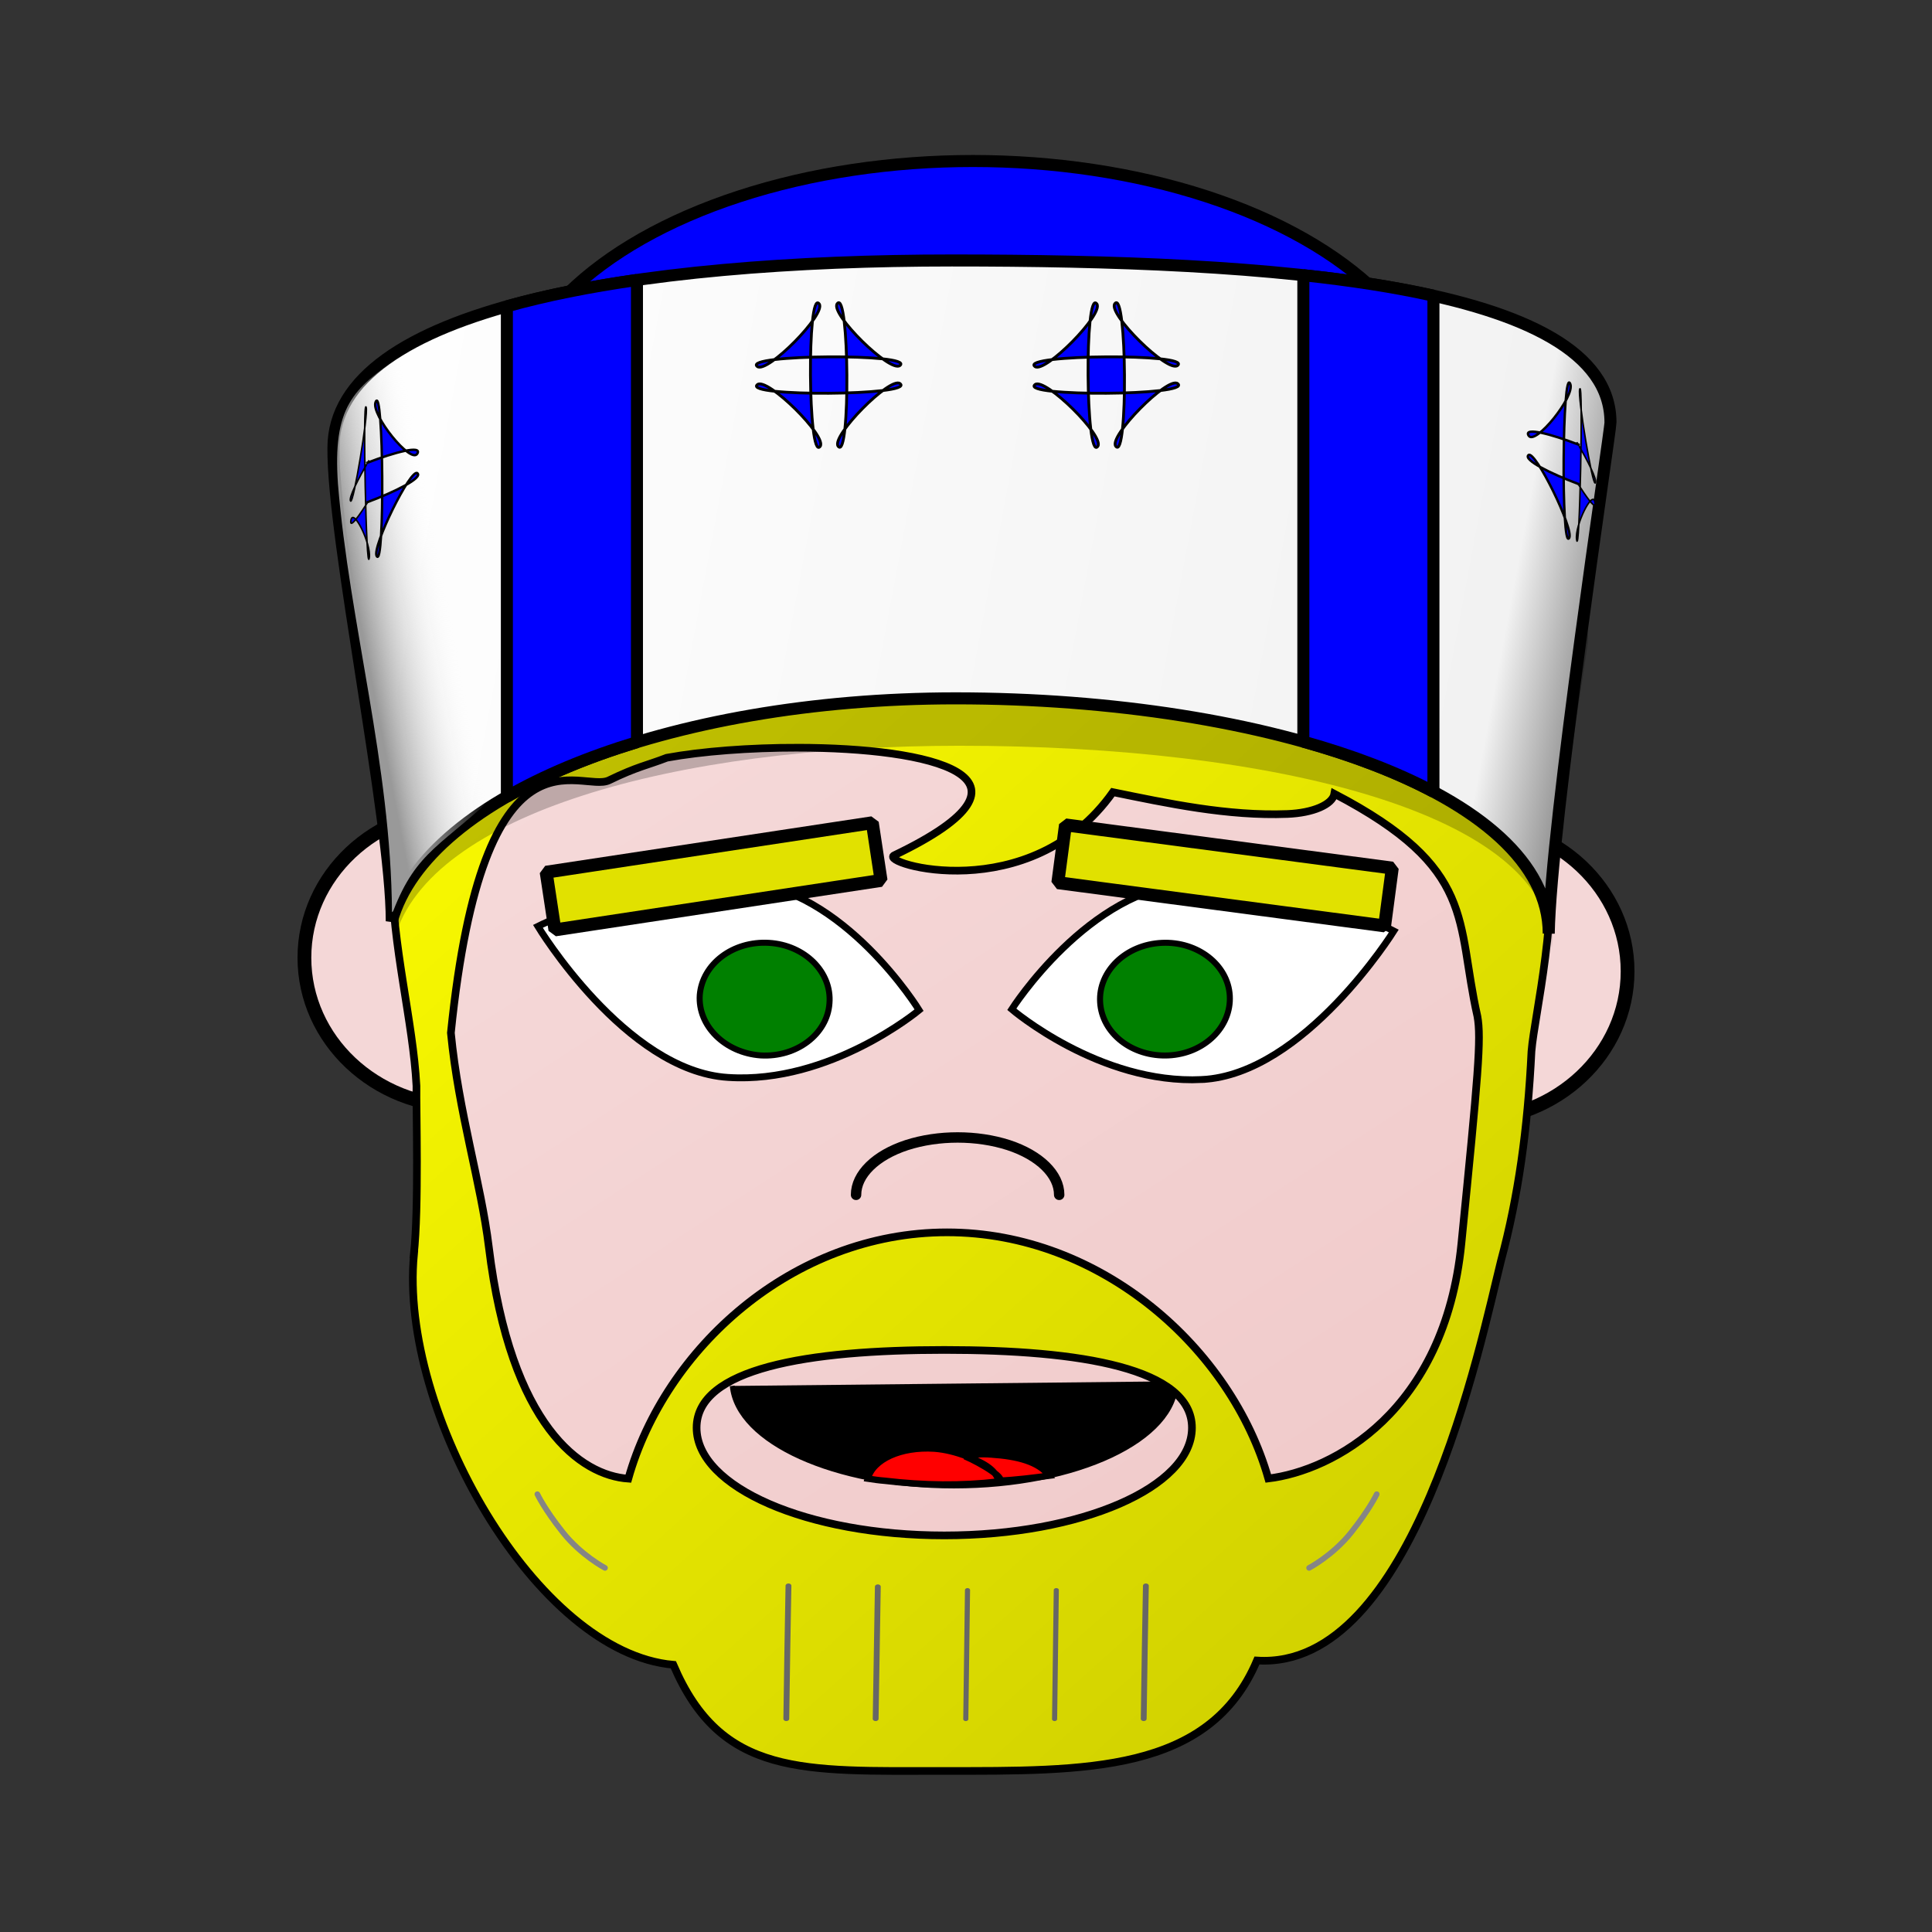 <svg:svg xmlns:dc="http://purl.org/dc/elements/1.1/" xmlns:ns1="http://sodipodi.sourceforge.net/DTD/sodipodi-0.dtd" xmlns:ns2="http://www.inkscape.org/namespaces/inkscape" xmlns:ns4="http://creativecommons.org/ns#" xmlns:ns6="http://www.w3.org/1999/xlink" xmlns:rdf="http://www.w3.org/1999/02/22-rdf-syntax-ns#" xmlns:svg="http://www.w3.org/2000/svg" height="2890.143" id="Layer_3" version="1.1" viewBox="-445.071 -231.845 2890.143 2890.143" width="2890.143" x="0px" y="0px" ns1:docname="healer m.svg" ns2:version="0.91 r13725" xml:space="preserve"><svg:rect x="-445.071" y="-231.845" width="2890.143" height="2890.143" fill="#333333" stroke="none"/><svg:defs id="defs17"><svg:linearGradient id="linearGradient4224" ns2:collect="always"><svg:stop id="stop4226" offset="0" style="stop-color:#ffff00;stop-opacity:1;" /><svg:stop id="stop4228" offset="1" style="stop-color:#cdcd00;stop-opacity:1" /></svg:linearGradient><svg:linearGradient id="linearGradient4372" ns2:collect="always"><svg:stop id="stop4374" offset="0" style="stop-color:#f5d9d9;stop-opacity:1" /><svg:stop id="stop4376" offset="1" style="stop-color:#f0c8c8;stop-opacity:1" /></svg:linearGradient><svg:pattern height="6" id="EMFhbasepattern" patternUnits="userSpaceOnUse" width="6" x="0" y="0" /><svg:linearGradient gradientTransform="matrix(11.446,0,0,11.446,-3420.859,-2576.465)" gradientUnits="userSpaceOnUse" id="linearGradient4378" x1="357.345" x2="444.487" y1="288.054" y2="421.872" ns2:collect="always" ns6:href="#linearGradient4372" /><svg:linearGradient gradientTransform="matrix(11.446,0,0,11.446,1.0690256e-5,647.797)" gradientUnits="userSpaceOnUse" id="linearGradient4230" x1="16.593" x2="157.018" y1="-9.232" y2="147.118" ns2:collect="always" ns6:href="#linearGradient4224" /><svg:linearGradient gradientTransform="matrix(10.775,0,0,10.884,156.471,328.07)" gradientUnits="userSpaceOnUse" id="linearGradient6120" x1="-8.378" x2="163.149" y1="11.885" y2="44.268" ns2:collect="always" ns6:href="#linearGradient6114" /><svg:linearGradient id="linearGradient6114" ns2:collect="always"><svg:stop id="stop6116" offset="0" style="stop-color:#ffffff;stop-opacity:1" /><svg:stop id="stop6158" offset="0.04" style="stop-color:#fefefe;stop-opacity:1;" /><svg:stop id="stop6156" offset="0.934" style="stop-color:#f2f2f2;stop-opacity:1;" /><svg:stop id="stop6118" offset="1" style="stop-color:#999999;stop-opacity:1" /></svg:linearGradient><svg:linearGradient gradientTransform="matrix(11.151,0,0,16.884,154.973,-109.076)" gradientUnits="userSpaceOnUse" id="linearGradient6229" x1="-6.291" x2="5.198" y1="45.022" y2="41.681" ns2:collect="always" ns6:href="#linearGradient6219" /><svg:linearGradient id="linearGradient6219" ns2:collect="always"><svg:stop id="stop6221" offset="0" style="stop-color:#999999;stop-opacity:1" /><svg:stop id="stop6223" offset="1" style="stop-color:#ffffff;stop-opacity:0" /></svg:linearGradient></svg:defs><ns1:namedview bordercolor="#666666" borderopacity="1" fit-margin-bottom="0" fit-margin-left="0" fit-margin-right="0" fit-margin-top="0" gridtolerance="10" guidetolerance="10" id="namedview15" objecttolerance="10" pagecolor="#ffffff" showgrid="false" ns2:current-layer="Layer_3" ns2:cx="686.20182" ns2:cy="1201.5151" ns2:pageopacity="0" ns2:pageshadow="2" ns2:window-height="801" ns2:window-maximized="1" ns2:window-width="1536" ns2:window-x="-8" ns2:window-y="-8" ns2:zoom="0.21070354" /><svg:g id="g4147" transform="matrix(0.412,0,0,0.332,-37.875,2022.015)" /><svg:g id="g10029"><svg:ellipse cx="1010.323" cy="403.555" id="path7890" rx="698.677" ry="394.555" style="opacity:1;fill:#0000ff;fill-opacity:1;stroke:#000000;stroke-width:18;stroke-linecap:round;stroke-linejoin:bevel;stroke-miterlimit:4;stroke-dasharray:none;stroke-dashoffset:0;stroke-opacity:1" /><svg:ellipse cx="246.267" cy="1200.806" id="ellipse4364" rx="235.966" ry="222.385" style="opacity:1;fill:#f4d7d7;fill-opacity:1;stroke:#000000;stroke-width:20.603;stroke-linecap:round;stroke-linejoin:bevel;stroke-miterlimit:4;stroke-dasharray:none;stroke-dashoffset:0;stroke-opacity:1" /><svg:ellipse cx="1753.733" cy="1221.177" id="path4353" rx="235.966" ry="222.385" style="opacity:1;fill:#f4d7d7;fill-opacity:1;stroke:#000000;stroke-width:20.603;stroke-linecap:round;stroke-linejoin:bevel;stroke-miterlimit:4;stroke-dasharray:none;stroke-dashoffset:0;stroke-opacity:1" /><svg:path d="m 1000.125,667.056 c -289.67,0.634 -563.719,55.712 -708.229,315.912 -145.161,260.834 -109.36,564.084 -18.227,847.71 28.641,89.266 79.415,157.641 137.35,213.353 147.113,141.805 387.313,198.784 593.662,199.417 l 0,0 c 1.301,0 1.953,0 3.255,0 0.652,0 1.953,0 3.255,0 l 0,0 c 206.352,-0.634 430.93,-57.612 578.045,-199.417 57.935,-55.713 108.709,-124.087 137.351,-213.353 91.125,-283.627 126.276,-586.877 -18.227,-847.71 -144.512,-260.2 -418.562,-315.279 -708.236,-315.912 z" id="path4160" style="fill:url(#linearGradient4378);fill-opacity:1;fill-rule:nonzero;stroke:#1a1a1a;stroke-width:38.517px;stroke-linecap:round;stroke-linejoin:bevel;stroke-miterlimit:4;stroke-dasharray:none;stroke-opacity:1" ns2:connector-curvature="0" /><svg:path d="m 1313.884,1834.477 c 0,86.734 -148.417,156.375 -331.986,156.375 -177.707,0 -323.52,-65.842 -331.331,-149.411 z" id="path4162" style="fill:#000000;fill-opacity:1;fill-rule:nonzero;stroke:none" ns2:connector-curvature="0" /><svg:path d="m 1313.884,1834.477 c 0,86.734 -148.417,156.375 -331.986,156.375 -177.707,0 -323.52,-65.842 -331.331,-149.411" id="path4164" style="fill:none;stroke:#000000;stroke-width:7.703px;stroke-linecap:butt;stroke-linejoin:miter;stroke-miterlimit:4;stroke-dasharray:none;stroke-opacity:1" ns2:connector-curvature="0" /><svg:path d="m 1037.881,1944.003 c 39.057,2.533 70.954,10.762 86.576,31.655 -24.736,3.165 -48.17,6.331 -75.51,7.597 -5.859,-18.36 -24.736,-27.223 -49.472,-37.352 11.066,-1.899 24.085,-3.166 38.406,-1.899 z m -38.406,1.899 c -0.652,0.634 -1.301,0.634 -1.301,0.634 24.085,10.129 67.048,36.086 48.821,37.986 -52.727,6.331 -110.011,5.698 -168.596,-1.265 -8.46,-0.634 -16.922,-1.899 -25.385,-3.166 7.811,-29.122 49.47,-48.115 99.593,-44.95 16.925,1.265 32.548,5.698 46.869,10.762 z" id="path4166" style="fill:#ff0000;fill-opacity:1;fill-rule:nonzero;stroke:#000000;stroke-width:9.629px;stroke-linecap:butt;stroke-linejoin:miter;stroke-miterlimit:4;stroke-dasharray:none;stroke-opacity:1" ns2:connector-curvature="0" /><svg:path d="m 1352.941,1383.08 c -152.973,7.597 -284.466,-105.091 -284.466,-105.091 0,0 115.219,-181.065 268.192,-188.661 152.974,-6.964 303.344,71.539 303.344,71.539 0,0 -134.096,214.616 -287.07,222.213 z" id="path4168" style="fill:#ffffff;fill-opacity:1;fill-rule:nonzero;stroke:#000000;stroke-width:10.271px;stroke-linecap:butt;stroke-linejoin:miter;stroke-miterlimit:4;stroke-dasharray:none;stroke-opacity:1" ns2:connector-curvature="0" /><svg:path d="m 1302.818,1346.994 c -54.029,2.533 -99.596,-32.921 -102.2,-79.768 -2.605,-46.216 38.406,-86.1 92.435,-88.632 53.378,-2.533 98.945,32.92 101.548,79.136 2.605,46.849 -38.406,86.732 -91.784,89.264 z" id="path4170" style="fill:#008000;fill-opacity:1;fill-rule:nonzero;stroke:#000000;stroke-width:8.987px;stroke-linecap:butt;stroke-linejoin:miter;stroke-miterlimit:4;stroke-dasharray:none;stroke-opacity:1" ns2:connector-curvature="0" /><svg:path d="m 1139.397,1555.557 c 0,-30.478 -29.262,-59.162 -75.781,-74.401 -47.269,-15.239 -105.043,-15.239 -152.312,0 -46.516,15.239 -75.778,43.923 -75.778,74.401" id="path4172" style="fill:none;stroke:#000000;stroke-width:15.582px;stroke-linecap:round;stroke-linejoin:bevel;stroke-miterlimit:4;stroke-dasharray:none;stroke-opacity:1" ns2:connector-curvature="0" /><svg:path d="m 644.059,1379.915 c 152.972,10.129 285.764,-100.66 285.764,-100.66 0,0 -111.961,-182.331 -265.585,-192.459 -152.972,-9.496 -304.643,67.107 -304.643,67.107 0,0 130.84,216.515 284.464,226.012 z" id="path4174" style="fill:#ffffff;fill-opacity:1;fill-rule:nonzero;stroke:#000000;stroke-width:10.271px;stroke-linecap:butt;stroke-linejoin:miter;stroke-miterlimit:4;stroke-dasharray:none;stroke-opacity:1" ns2:connector-curvature="0" /><svg:path d="m 692.88,1346.994 c 53.378,3.165 99.595,-31.655 102.85,-77.868 3.906,-46.849 -37.103,-87.366 -90.482,-90.532 -54.029,-3.165 -99.595,31.654 -103.5,77.87 -3.255,46.216 37.755,86.732 91.133,90.53 z" id="path4176" style="fill:#008000;fill-opacity:1;fill-rule:nonzero;stroke:#000000;stroke-width:8.987px;stroke-linecap:butt;stroke-linejoin:miter;stroke-miterlimit:4;stroke-dasharray:none;stroke-opacity:1" ns2:connector-curvature="0" /><svg:path d="m 1025.434,608.185 c -307.375,0.618 -612.614,71.547 -734.059,157.101 -239.214,171.602 -123.41,435.466 -113.455,627.224 -0.547,34.972 3.801,181.627 -3.862,252.073 l 0.125,0 c -22.463,235.463 183.527,596.188 388.008,613.966 71.718,168 193.513,158.815 404.657,158.814 211.701,0 397.083,3.518 468.408,-165.187 235.212,15.205 334.351,-474.685 365.154,-598.406 25.699,-95.58 39.803,-196.096 45.498,-312.842 9.051,-111.712 152.402,-594.971 -291.572,-646.787 l 0,0 c -156.293,-61.598 -344.476,-86.326 -528.9,-85.955 z m -277.035,278.478 c 197.566,0.248 389.842,43.321 144.104,161.055 -24.057,11.526 203.154,80.174 327.244,-94.533 80.943,16.549 171.779,36.116 261.055,32.647 38.124,-1.484 67.433,-14.082 70.242,-30.217 213.785,111.767 181.493,189.486 213.98,332.856 6.032,32.916 1.21,88.224 -23.966,340.125 -25.175,251.901 -192.442,339.638 -288.827,351.279 -55.118,-193.47 -249.397,-368.208 -480.637,-368.215 -231.684,-9e-4 -422.061,174.451 -476.756,368.485 -70.311,-4.838 -175.836,-77.569 -208.631,-346.289 -11.716,-95.996 -45.281,-201.82 -56.791,-320.596 48.895,-479.226 194.597,-357.379 236.628,-377.835 42.03,-20.456 56.566,-22.181 86.375,-33.729 52.368,-9.609 124.52,-15.123 195.98,-15.033 z m 219.1,900.914 c 204.628,-5e-4 370.504,27.56 370.496,116.469 -0.012,88.902 -165.891,160.973 -370.504,160.973 -204.613,5e-4 -370.489,-72.07 -370.502,-160.973 -0.007,-88.909 165.882,-116.469 370.51,-116.469 z" id="path33" style="fill:url(#linearGradient4230);fill-opacity:1;stroke:#000000;stroke-width:11.446" ns1:nodetypes="scccccscccccssscccccccccsczcssscss" ns2:connector-curvature="0" /><svg:path d="m 988.817,362.333 c -469.751,0 -877.086,180.011 -877.092,382.923 -1.354,132.208 33.837,278.415 33.837,424.838 53.063,-183.78 416.12,-286.19 844.876,-286.36 469.786,0 885.908,101.294 885.878,304.22 2.688,-155.917 54.786,-452.236 54.389,-463.387 -0.01,-202.916 -472.128,-362.236 -941.888,-362.233 z" id="path6231" style="opacity:1;fill:#000000;fill-opacity:0.224;stroke:none;stroke-width:1.217;stroke-linecap:round;stroke-linejoin:bevel;stroke-miterlimit:4;stroke-dasharray:none;stroke-dashoffset:0;stroke-opacity:1" ns1:nodetypes="scccccs" ns2:connector-curvature="0" /><svg:path d="m 979.482,157.797 c -469.751,0 -925.747,70.158 -925.753,280.311 -1.354,136.926 87.244,556.5 87.244,708.148 53.063,-190.339 414.498,-333.252 843.255,-333.428 469.786,0 887.529,141.757 887.499,351.925 2.688,-161.481 92.754,-753.135 92.357,-764.684 -0.01,-210.157 -514.842,-242.275 -984.602,-242.272 z" id="ellipse5432" style="opacity:1;fill:url(#linearGradient6120);fill-opacity:1;stroke:#000000;stroke-width:18;stroke-linecap:round;stroke-linejoin:bevel;stroke-miterlimit:4;stroke-dasharray:none;stroke-dashoffset:0;stroke-opacity:1" ns1:nodetypes="scccccs" ns2:connector-curvature="0" /><svg:path d="m 153.653,301.189 c -71.586,48.532 -101.02,76.488 -93.16,190.754 17.142,209.551 79.367,419.903 80.802,640.827 l 1.79,-1.65 c 35.887,-92.236 72.846,-96.523 162.267,-182.394 z" id="rect6160" style="opacity:1;fill:url(#linearGradient6229);fill-opacity:1;stroke:none;stroke-width:1.181;stroke-linecap:round;stroke-linejoin:bevel;stroke-miterlimit:4;stroke-dasharray:none;stroke-dashoffset:0;stroke-opacity:1" ns1:nodetypes="cccccc" ns2:connector-curvature="0" /><svg:g id="g9259" style="fill:#0000ff" transform="matrix(-1.083,0,0,1.083,2127.061,2190.791)"><svg:path d="m 1865.743,-1600.237 c 14.341,24.132 28.033,51.487 24.992,55.332 -3.887,4.915 -24.627,-119.97 -21.492,-129.414 5.076,-15.291 -0.218,237.917 -4.335,207.347 -2.543,-18.88 21.851,-68.758 25.278,-51.687 2.688,13.386 -11.261,-5.195 -25.648,-28.824" id="path9261" style="opacity:1;fill:#0000ff;fill-opacity:1;stroke:#000000;stroke-width:2.129;stroke-linecap:square;stroke-linejoin:round;stroke-miterlimit:4;stroke-dasharray:none;stroke-dashoffset:0;stroke-opacity:1" ns2:connector-curvature="0" /><svg:path d="m 1866.937,-1543.613 c -37.297,-13.858 -76.015,-33.126 -68.511,-39.721 8.986,-7.897 63.288,102.589 56.272,114.492 -11.361,19.273 -9.501,-240.456 1.523,-212.687 l 0,0 c 6.808,17.15 -48.778,85.928 -57.602,71.272 -7.385,-12.266 31.581,-2.048 68.948,12.453" id="path9263" style="opacity:1;fill:#0000ff;fill-opacity:1;stroke:#000000;stroke-width:3.312;stroke-linecap:square;stroke-linejoin:round;stroke-miterlimit:4;stroke-dasharray:none;stroke-dashoffset:0;stroke-opacity:1" ns2:connector-curvature="0" /></svg:g><svg:path d="m 622.143,39.505 c 7.907,9.275 -48.714,71.342 -58.675,64.318 -16.128,-11.374 155.836,-19.264 140.818,-6.46 -9.275,7.907 -71.342,-48.714 -64.318,-58.675 11.374,-16.128 19.264,155.836 6.46,140.818 -7.907,-9.275 48.714,-71.342 58.675,-64.318 16.128,11.374 -155.836,19.264 -140.818,6.46 9.275,-7.907 71.342,48.714 64.318,58.675 C 617.229,196.451 609.34,24.487 622.143,39.505 Z" id="path4142" style="opacity:1;fill:#0000ff;fill-opacity:1;stroke:#000000;stroke-width:2.8;stroke-linecap:square;stroke-linejoin:round;stroke-miterlimit:4;stroke-dasharray:none;stroke-dashoffset:0;stroke-opacity:1" transform="matrix(1.512,0.059,-0.059,1.512,-158.011,126.219)" ns1:arg1="-1.7425565" ns1:arg2="-3.0615232" ns1:cx="634.28571" ns1:cy="109.50506" ns1:r1="71.045403" ns1:r2="71.045403" ns1:sides="4" ns1:type="star" ns2:flatsided="false" ns2:randomized="0" ns2:rounded="-0.14" ns2:transform-center-x="0.05264117" ns2:transform-center-y="-3.3900035" /><svg:rect height="87.254" id="rect8490" style="opacity:1;fill:#e1e100;fill-opacity:1;stroke:#000000;stroke-width:19.298;stroke-linecap:round;stroke-linejoin:bevel;stroke-miterlimit:4;stroke-dasharray:none;stroke-dashoffset:0;stroke-opacity:1" transform="matrix(0.989,-0.15,0.15,0.989,0,0)" width="493.322" x="206.79" y="1116.216" /><svg:rect height="87.254" id="rect8492" style="opacity:1;fill:#e1e100;fill-opacity:1;stroke:#000000;stroke-width:19.298;stroke-linecap:round;stroke-linejoin:bevel;stroke-miterlimit:4;stroke-dasharray:none;stroke-dashoffset:0;stroke-opacity:1" transform="matrix(0.991,0.131,-0.131,0.991,0,0)" width="493.322" x="1270.703" y="843.262" /><svg:g id="g9199" transform="matrix(1.002,0,0,0.777,1.433,2182.182)"><svg:path d="m 1131.388,-45.56 c -2.559,248.427 -2.559,248.427 -2.559,248.427" id="path8166" style="fill:#808080;fill-rule:evenodd;stroke:#666666;stroke-width:7.633px;stroke-linecap:round;stroke-linejoin:miter;stroke-opacity:1" ns2:connector-curvature="0" /><svg:path d="m 864.939,-52.095 c -3.253,254.416 -3.253,254.416 -3.253,254.416" id="path8168" style="fill:#808080;fill-rule:evenodd;stroke:#666666;stroke-width:8.71px;stroke-linecap:round;stroke-linejoin:miter;stroke-opacity:1" ns2:connector-curvature="0" /><svg:path d="m 731.534,-53.857 c -1.08,84.161 -2.16,143.877 -3.241,256.171" id="path8170" style="fill:#808080;fill-rule:evenodd;stroke:#666666;stroke-width:8.723px;stroke-linecap:round;stroke-linejoin:miter;stroke-opacity:1" ns1:nodetypes="cc" ns2:connector-curvature="0" /><svg:path d="m 1265.127,-53.857 c -1.08,84.161 -2.16,143.877 -3.241,256.171" id="path9193" style="fill:#808080;fill-rule:evenodd;stroke:#666666;stroke-width:8.723px;stroke-linecap:round;stroke-linejoin:miter;stroke-opacity:1" ns1:nodetypes="cc" ns2:connector-curvature="0" /><svg:path d="m 998.829,-45.56 c -2.559,248.427 -2.559,248.427 -2.559,248.427" id="path9197" style="fill:#808080;fill-rule:evenodd;stroke:#666666;stroke-width:7.633px;stroke-linecap:round;stroke-linejoin:miter;stroke-opacity:1" ns2:connector-curvature="0" /></svg:g><svg:path d="m 1614.434,2003.366 c 0,0 -10.455,22.25 -37.973,56.908 -27.518,34.658 -63.202,53.353 -63.202,53.353" id="path8566" style="fill:none;fill-rule:evenodd;stroke:#858585;stroke-width:8.433px;stroke-linecap:round;stroke-linejoin:miter;stroke-opacity:1" ns1:nodetypes="czc" ns2:connector-curvature="0" /><svg:path d="m 358.79,2003.366 c 0,0 10.455,22.25 37.973,56.908 27.518,34.658 63.202,53.353 63.202,53.353" id="path9224" style="fill:none;fill-rule:evenodd;stroke:#858585;stroke-width:8.433px;stroke-linecap:round;stroke-linejoin:miter;stroke-opacity:1" ns1:nodetypes="czc" ns2:connector-curvature="0" /><svg:g id="g9255" style="fill:#0000ff;fill-opacity:1" transform="matrix(1.083,0,0,1.083,-106.295,2163.687)"><svg:path d="m 1865.743,-1600.237 c 14.341,24.132 28.033,51.487 24.992,55.332 -3.887,4.915 -24.627,-119.97 -21.492,-129.414 5.076,-15.291 -0.218,237.917 -4.335,207.347 -2.543,-18.88 21.851,-68.758 25.278,-51.687 2.688,13.386 -11.261,-5.195 -25.648,-28.824" id="path9242" style="opacity:1;fill:#0000ff;fill-opacity:1;stroke:#000000;stroke-width:2.129;stroke-linecap:square;stroke-linejoin:round;stroke-miterlimit:4;stroke-dasharray:none;stroke-dashoffset:0;stroke-opacity:1" ns2:connector-curvature="0" /><svg:path d="m 1866.937,-1543.613 c -37.297,-13.858 -76.015,-33.126 -68.511,-39.721 8.986,-7.897 63.288,102.589 56.272,114.492 -11.361,19.273 -9.501,-240.456 1.523,-212.687 l 0,0 c 6.808,17.15 -48.778,85.928 -57.602,71.272 -7.385,-12.266 31.581,-2.048 68.948,12.453" id="path9249" style="opacity:1;fill:#0000ff;fill-opacity:1;stroke:#000000;stroke-width:3.312;stroke-linecap:square;stroke-linejoin:round;stroke-miterlimit:4;stroke-dasharray:none;stroke-dashoffset:0;stroke-opacity:1" ns2:connector-curvature="0" /></svg:g><svg:path d="m 622.143,39.505 c 7.907,9.275 -48.714,71.342 -58.675,64.318 -16.128,-11.374 155.836,-19.264 140.818,-6.46 -9.275,7.907 -71.342,-48.714 -64.318,-58.675 11.374,-16.128 19.264,155.836 6.46,140.818 -7.907,-9.275 48.714,-71.342 58.675,-64.318 16.128,11.374 -155.836,19.264 -140.818,6.46 9.275,-7.907 71.342,48.714 64.318,58.675 C 617.229,196.451 609.34,24.487 622.143,39.505 Z" id="path9265" style="opacity:1;fill:#0000ff;fill-opacity:1;stroke:#000000;stroke-width:2.8;stroke-linecap:square;stroke-linejoin:round;stroke-miterlimit:4;stroke-dasharray:none;stroke-dashoffset:0;stroke-opacity:1" transform="matrix(1.512,0.059,-0.059,1.512,257.265,126.219)" ns1:arg1="-1.7425565" ns1:arg2="-3.0615232" ns1:cx="634.28571" ns1:cy="109.50506" ns1:r1="71.045403" ns1:r2="71.045403" ns1:sides="4" ns1:type="star" ns2:flatsided="false" ns2:randomized="0" ns2:rounded="-0.14" ns2:transform-center-x="0.05264117" ns2:transform-center-y="-3.3900035" /><svg:path d="m 507.773,186.955 c -70.816,10.145 -136.479,23.169 -194.586,39.473 l 0,733.523 c 54.933,-31.608 120.669,-59.151 194.586,-81.59 l 0,-691.406 z" id="rect9271" style="opacity:1;fill:#0000ff;fill-opacity:1;stroke:#000000;stroke-width:18;stroke-linecap:round;stroke-linejoin:bevel;stroke-miterlimit:4;stroke-dasharray:none;stroke-dashoffset:0;stroke-opacity:1" ns2:connector-curvature="0" /><svg:path d="m 1504.652,179.832 0,697.762 c 73.94,20.647 139.784,45.825 194.586,74.936 l 0,-742 c -58.484,-13.111 -124.217,-23.113 -194.586,-30.697 z" id="rect9273" style="opacity:1;fill:#0000ff;fill-opacity:1;stroke:#000000;stroke-width:18;stroke-linecap:round;stroke-linejoin:bevel;stroke-miterlimit:4;stroke-dasharray:none;stroke-dashoffset:0;stroke-opacity:1" ns2:connector-curvature="0" /></svg:g></svg:svg>